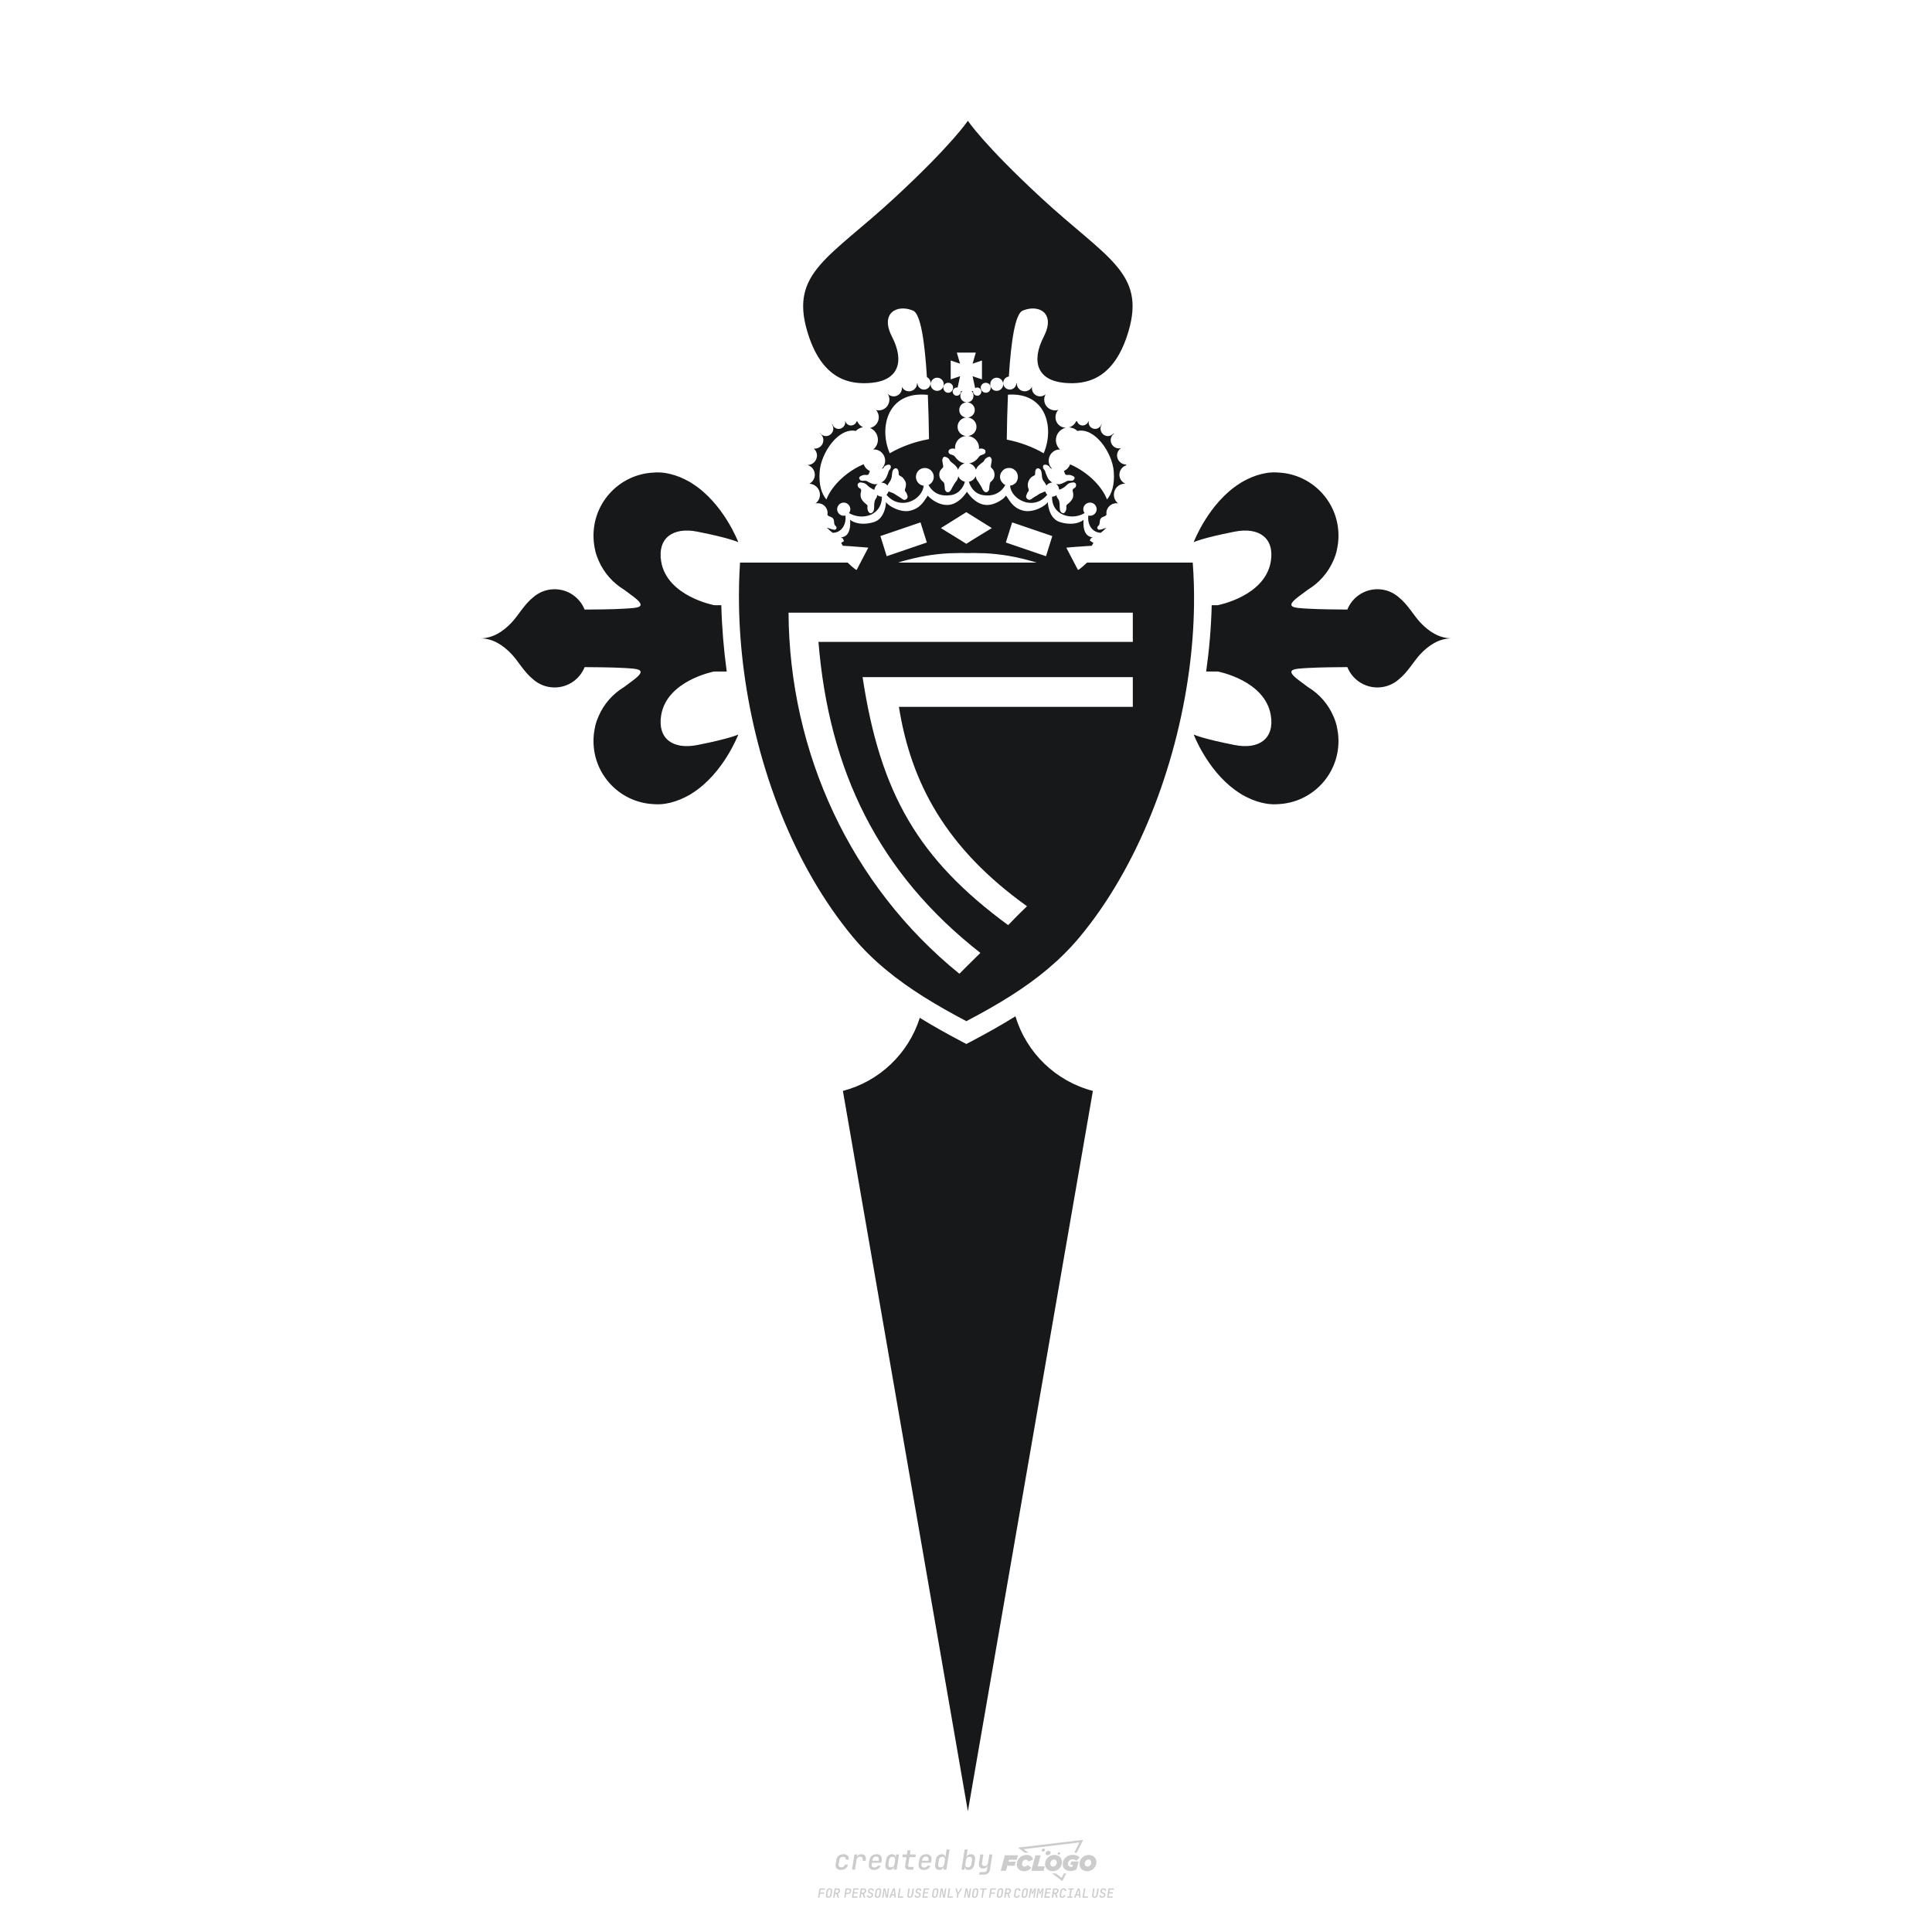 <?xml version="1.0" encoding="UTF-8"?>
<svg id="_图层_1" data-name="图层_1" xmlns="http://www.w3.org/2000/svg" version="1.1" viewBox="0 0 800 800">
  <!-- Generator: Adobe Illustrator 29.1.0, SVG Export Plug-In . SVG Version: 2.1.0 Build 142)  -->
  <path d="M348.219,774.301c-.786,0-1.375-.217-1.768-.652-.393-.435-.528-1.03-.406-1.786l.252-1.648c.122-.755.45-1.35.984-1.785.534-.435,1.194-.652,1.98-.652.755,0,1.329.199,1.722.595.393.397.551.938.475,1.625h-1.236c.03-.359-.055-.637-.257-.836-.202-.198-.498-.297-.887-.297-.42,0-.763.117-1.03.349-.267.233-.435.563-.503.99l-.263,1.659c-.069.435-.006.769.189,1.002.195.233.502.349.921.349.389,0,.715-.099.979-.297.263-.198.436-.48.521-.847h1.236c-.137.687-.467,1.231-.99,1.631-.523.401-1.162.6-1.917.6ZM352.797,774.187l.996-6.294h1.19l-.195,1.19c.336-.87.973-1.304,1.911-1.304.671,0,1.169.208,1.493.624.324.416.429.986.315,1.71l-.069.423h-1.27l.057-.32c.069-.45.011-.795-.171-1.036-.183-.24-.477-.361-.881-.361-.405,0-.74.122-1.007.366-.267.245-.435.588-.503,1.03l-.63,3.971h-1.236ZM361.906,774.301c-.77,0-1.346-.223-1.728-.669s-.515-1.036-.401-1.768l.252-1.648c.084-.488.257-.915.521-1.282s.601-.651,1.013-.852c.412-.202.873-.304,1.385-.304.77,0,1.349.224,1.734.669.385.446.517,1.036.395,1.768l-.172,1.121h-3.845l-.092.526c-.153.954.217,1.431,1.11,1.431.717,0,1.175-.248,1.373-.744h1.225c-.168.534-.503.96-1.007,1.276-.504.317-1.091.475-1.763.475ZM361.231,770.216l-.046.286,2.655-.012.046-.286c.069-.466.013-.822-.166-1.07-.179-.248-.486-.372-.921-.372-.443,0-.795.126-1.059.378-.263.252-.433.611-.509,1.076ZM368.326,774.301c-.633,0-1.103-.212-1.408-.635s-.397-1.001-.274-1.734l.274-1.774c.115-.733.393-1.312.836-1.74.442-.427.98-.641,1.613-.641.465,0,.83.119,1.093.354.263.236.391.557.383.962h.023l.172-1.202h1.236l-.996,6.294h-1.225l.195-1.201h-.023c-.122.412-.351.734-.687.967s-.74.349-1.213.349ZM368.932,773.226c.389,0,.715-.119.978-.355.263-.236.429-.572.498-1.007l.252-1.648c.069-.427.01-.761-.177-1.002-.187-.24-.475-.36-.864-.36-.397,0-.725.118-.984.354-.26.236-.423.572-.492,1.007l-.252,1.648c-.069.443-.013.78.166,1.013.179.233.471.349.876.349ZM376.348,774.187c-.572,0-.994-.157-1.264-.469-.271-.312-.361-.751-.269-1.316l.538-3.387h-1.739l.171-1.122h1.74l.275-1.716h1.236l-.275,1.716h2.472l-.183,1.122h-2.461l-.538,3.387c-.076.442.099.664.526.664h1.717l-.172,1.121h-1.774ZM382.504,774.301c-.77,0-1.346-.223-1.728-.669s-.515-1.036-.401-1.768l.252-1.648c.084-.488.257-.915.521-1.282s.601-.651,1.013-.852c.412-.202.873-.304,1.385-.304.77,0,1.349.224,1.734.669.385.446.517,1.036.395,1.768l-.172,1.121h-3.845l-.092.526c-.153.954.217,1.431,1.11,1.431.717,0,1.175-.248,1.373-.744h1.225c-.168.534-.503.96-1.007,1.276-.504.317-1.091.475-1.763.475ZM381.829,770.216l-.046.286,2.655-.012.046-.286c.069-.466.013-.822-.166-1.07-.179-.248-.486-.372-.921-.372-.443,0-.795.126-1.059.378-.263.252-.433.611-.509,1.076ZM388.924,774.301c-.633,0-1.101-.212-1.402-.635-.301-.423-.395-1.001-.28-1.734l.274-1.774c.115-.733.393-1.312.836-1.74.442-.427.98-.641,1.613-.641.465,0,.83.119,1.093.354.263.236.391.557.383.962h.023l.206-1.465.298-1.796h1.236l-1.327,8.354h-1.225l.195-1.201h-.023c-.122.412-.351.734-.687.967s-.74.349-1.213.349ZM389.531,773.226c.389,0,.715-.119.978-.355.263-.236.429-.572.498-1.007l.252-1.648c.076-.427.019-.761-.172-1.002-.191-.24-.48-.36-.87-.36-.397,0-.725.118-.984.354-.26.236-.423.572-.492,1.007l-.252,1.648c-.076.443-.023.78.16,1.013s.477.349.881.349ZM401.017,774.301c-.473,0-.839-.116-1.099-.349-.26-.233-.385-.555-.378-.967h-.011l-.195,1.201h-1.224l1.327-8.354h1.236l-.286,1.796-.274,1.465h.046c.122-.412.353-.735.692-.967.34-.232.742-.349,1.208-.349.633,0,1.1.214,1.402.641.301.428.395,1.007.281,1.74l-.275,1.774c-.115.733-.395,1.31-.841,1.734-.446.423-.982.635-1.608.635ZM400.766,773.226c.397,0,.723-.116.979-.349.256-.233.422-.571.498-1.013l.252-1.648c.069-.435.011-.77-.171-1.007-.183-.236-.473-.354-.87-.354-.389,0-.715.12-.979.36s-.429.574-.498,1.002l-.252,1.648c-.069.435-.011.771.172,1.007.183.236.473.355.87.355ZM405.469,776.247l.172-1.064h1.934c.641,0,1.007-.302,1.099-.905l.103-.675.206-1.19h-.035c-.122.42-.347.744-.675.973-.328.229-.729.343-1.201.343-.626,0-1.093-.201-1.402-.601s-.41-.944-.303-1.631l.584-3.605h1.236l-.561,3.479c-.061.412,0,.732.183.961s.465.343.847.343c.389,0,.717-.122.984-.366.267-.244.431-.584.492-1.018l.538-3.399h1.236l-1.007,6.409c-.099.603-.37,1.078-.812,1.425-.443.347-1.0.521-1.671.521h-1.946ZM417.787,770.085h3.221l.537-1.855h-5.466l-1.708,6.442h2.147l.586-2.099h3.026l.439-1.708h-3.026l.244-.781ZM424.229,772.916c-.586,0-1.025-.39-1.025-1.123,0-.878.634-1.757,1.611-1.757.488,0,.878.244,1.025.781l1.952-.83c-.293-1.171-1.269-1.903-2.635-1.903-2.782,0-4.148,2.147-4.148,3.904s1.269,2.83,3.075,2.83c1.367,0,2.342-.586,2.977-1.415l-1.513-1.171c-.39.439-.83.683-1.318.683ZM430.915,768.231h-2.147l-1.757,6.442h5.124l.488-1.855h-2.928l1.22-4.587ZM439.748,771.013c0-1.659-1.318-2.928-3.221-2.928-2.196,0-3.807,1.806-3.807,3.807,0,1.659,1.318,2.928,3.221,2.928,2.196,0,3.807-1.806,3.807-3.807ZM434.917,771.696c0-.83.586-1.708,1.513-1.708.781,0,1.171.537,1.171,1.22,0,.83-.586,1.708-1.513,1.708-.781,0-1.171-.537-1.171-1.22ZM443.213,772.233h1.074l-.195.683c-.146.049-.342.098-.586.098-.683,0-1.269-.39-1.269-1.22,0-1.025.732-1.903,1.952-1.903.586,0,1.123.244,1.513.586l1.367-1.367c-.439-.537-1.513-1.074-2.733-1.074-2.587,0-4.295,1.757-4.295,3.855,0,2.05,1.611,2.879,3.221,2.879.927,0,1.855-.293,2.489-.683l.927-3.319h-3.123l-.342,1.464ZM450.777,768.084c-2.196,0-3.807,1.806-3.807,3.807,0,1.659,1.318,2.928,3.221,2.928,2.196,0,3.807-1.806,3.807-3.807,0-1.659-1.318-2.928-3.221-2.928ZM450.338,772.916c-.781,0-1.171-.537-1.171-1.22,0-.83.586-1.708,1.513-1.708.781,0,1.171.537,1.171,1.22,0,.83-.586,1.708-1.513,1.708ZM437.942,767.499c-.049.293.098.488.439.488s.537-.195.634-.488c.049-.244-.098-.488-.439-.488s-.586.244-.634.488ZM432.135,765.498c-.439,0-.732.244-.781.586s.098.586.537.586.732-.244.781-.586c.098-.342-.098-.586-.537-.586ZM433.013,767.303c-.098.537.146.878.83.878.634,0,1.074-.39,1.171-.878s-.146-.878-.83-.878c-.683,0-1.074.39-1.171.878ZM439.602,777.552l-2.44-1.806h-1.513l4.246,3.172,1.611-3.172h-.976l-.927,1.806ZM425.839,767.157l-2.001-1.464,23.132-2.782-2.147,4.246h1.025l2.684-5.319-26.988,3.221,2.782,2.099h1.513ZM338.719,785.785l.609-3.832h2.32l-.084.519h-1.764l-.184,1.145h1.627l-.084.525h-1.617l-.257,1.643h-.567ZM342.97,785.838c-.357,0-.623-.101-.798-.302-.175-.201-.234-.473-.178-.816l.268-1.701c.056-.343.203-.615.441-.816.238-.201.535-.302.892-.302s.623.1.798.299c.175.199.236.471.184.814l-.268,1.706c-.056.343-.204.615-.444.816-.24.201-.538.302-.895.302ZM343.049,785.334c.193,0,.348-.052.467-.158.119-.105.194-.257.226-.457l.268-1.701c.032-.199.005-.352-.079-.457-.084-.105-.222-.158-.415-.158s-.347.052-.465.158c-.117.105-.192.257-.223.457l-.268,1.701c-.032.2-.005.352.079.457s.22.158.409.158ZM344.996,785.785l.609-3.832h1.202c.238,0,.439.046.604.139.165.093.283.223.357.391s.091.366.052.593c-.038.259-.14.484-.304.675-.165.191-.366.321-.604.391l.535,1.643h-.619l-.478-1.575h-.541l-.247,1.575h-.567ZM345.888,783.707h.635c.189,0,.349-.056.48-.168.131-.112.211-.262.239-.451.032-.193,0-.345-.094-.459-.095-.114-.236-.171-.425-.171h-.635l-.2,1.249ZM349.545,785.785l.609-3.832h1.254c.371,0,.651.105.84.315.189.21.255.49.199.84-.038.234-.122.438-.249.611s-.29.307-.488.402c-.198.095-.419.142-.664.142h-.693l-.241,1.522h-.567ZM350.432,783.754h.693c.192,0,.357-.059.493-.176.136-.117.22-.274.252-.47s-.002-.352-.1-.47-.245-.176-.441-.176h-.688l-.21,1.291ZM352.747,785.785l.609-3.832h2.252l-.079.504h-1.695l-.173,1.087h1.512l-.079.499h-1.512l-.194,1.239h1.69l-.079.504h-2.252ZM355.843,785.785l.609-3.832h1.202c.238,0,.439.046.604.139.165.093.283.223.357.391s.091.366.052.593c-.038.259-.14.484-.304.675-.165.191-.366.321-.604.391l.535,1.643h-.619l-.478-1.575h-.541l-.247,1.575h-.567ZM356.736,783.707h.635c.189,0,.349-.056.48-.168.131-.112.211-.262.239-.451.032-.193,0-.345-.094-.459-.095-.114-.236-.171-.425-.171h-.635l-.2,1.249ZM360.132,785.838c-.385,0-.674-.095-.866-.286-.192-.191-.264-.451-.215-.779h.567c-.028.175.011.312.116.412.105.1.266.149.483.149.203,0,.37-.049.501-.147.131-.098.211-.233.239-.404.021-.15.001-.279-.06-.386-.061-.107-.158-.181-.291-.223l-.457-.136c-.266-.08-.462-.217-.588-.409-.126-.192-.17-.42-.131-.682.035-.21.112-.394.231-.551s.273-.28.462-.367.402-.131.64-.131c.35,0,.616.095.798.286.182.191.248.444.2.759h-.567c.028-.168-.003-.3-.092-.396-.089-.096-.23-.144-.422-.144-.189,0-.343.045-.462.134-.119.089-.189.214-.21.375-.025.151-.007.279.052.386s.158.181.294.223l.467.147c.262.081.456.217.58.409.124.193.165.422.123.688-.035.217-.116.406-.241.567-.126.161-.288.286-.485.375-.198.089-.419.134-.664.134ZM363.265,785.838c-.357,0-.623-.101-.798-.302-.175-.201-.234-.473-.178-.816l.268-1.701c.056-.343.203-.615.441-.816.238-.201.535-.302.892-.302s.623.1.798.299c.175.199.236.471.184.814l-.268,1.706c-.056.343-.204.615-.444.816-.24.201-.538.302-.895.302ZM363.344,785.334c.193,0,.348-.052.467-.158.119-.105.194-.257.226-.457l.268-1.701c.032-.199.005-.352-.079-.457-.084-.105-.222-.158-.415-.158s-.347.052-.465.158c-.117.105-.192.257-.223.457l-.268,1.701c-.032.2-.005.352.079.457s.22.158.409.158ZM365.275,785.785l.609-3.832h.709l.619,3.186c.007-.098.017-.217.029-.357.012-.14.027-.285.045-.435.018-.151.037-.289.058-.415l.315-1.979h.525l-.609,3.832h-.709l-.614-3.186c-.007.095-.017.209-.029.344s-.027.276-.045.423c-.018.147-.037.283-.058.409l-.315,2.01h-.53ZM368.225,785.785l1.585-3.832h.745l.373,3.832h-.562l-.073-.971h-1.087l-.388.971h-.593ZM369.385,784.342h.871l-.089-1.102c-.018-.196-.03-.365-.037-.509-.007-.143-.011-.243-.011-.299-.018.056-.052.156-.102.299s-.115.311-.192.504l-.441,1.107ZM371.721,785.785l.609-3.832h.567l-.525,3.312h1.674l-.079.52h-2.247ZM376.678,785.838c-.367,0-.634-.101-.8-.302-.166-.201-.221-.475-.165-.821l.436-2.761h.567l-.436,2.755c-.032.196-.008.35.071.462.079.112.214.168.407.168.193,0,.347-.056.465-.168.117-.112.192-.266.223-.462l.435-2.755h.567l-.436,2.761c-.056.35-.2.625-.433.824-.233.199-.533.299-.9.299ZM379.844,785.838c-.385,0-.674-.095-.866-.286-.192-.191-.264-.451-.215-.779h.567c-.028.175.011.312.116.412.105.1.266.149.483.149.203,0,.37-.049.501-.147.131-.098.211-.233.239-.404.021-.15.001-.279-.06-.386-.061-.107-.158-.181-.291-.223l-.457-.136c-.266-.08-.462-.217-.588-.409-.126-.192-.17-.42-.131-.682.035-.21.112-.394.231-.551s.273-.28.462-.367.402-.131.64-.131c.35,0,.616.095.798.286.182.191.248.444.2.759h-.567c.028-.168-.003-.3-.092-.396-.089-.096-.23-.144-.422-.144-.189,0-.343.045-.462.134-.119.089-.189.214-.21.375-.025.151-.007.279.052.386s.158.181.294.223l.467.147c.262.081.456.217.58.409.124.193.165.422.123.688-.035.217-.116.406-.241.567-.126.161-.288.286-.485.375-.198.089-.419.134-.664.134ZM381.906,785.785l.609-3.832h2.252l-.079.504h-1.695l-.173,1.087h1.512l-.079.499h-1.512l-.194,1.239h1.69l-.079.504h-2.252ZM386.943,785.838c-.357,0-.623-.101-.798-.302-.175-.201-.234-.473-.178-.816l.268-1.701c.056-.343.203-.615.441-.816.238-.201.535-.302.892-.302s.623.1.798.299c.175.199.236.471.184.814l-.268,1.706c-.056.343-.204.615-.444.816-.24.201-.538.302-.895.302ZM387.021,785.334c.193,0,.348-.052.467-.158.119-.105.194-.257.226-.457l.268-1.701c.032-.199.005-.352-.079-.457-.084-.105-.222-.158-.415-.158s-.347.052-.465.158c-.117.105-.192.257-.223.457l-.268,1.701c-.032.2-.005.352.079.457s.22.158.409.158ZM388.953,785.785l.609-3.832h.709l.619,3.186c.007-.098.017-.217.029-.357.012-.14.027-.285.045-.435.018-.151.037-.289.058-.415l.315-1.979h.525l-.609,3.832h-.709l-.614-3.186c-.007.095-.017.209-.029.344s-.027.276-.045.423c-.018.147-.037.283-.058.409l-.315,2.01h-.53ZM392.249,785.785l.609-3.832h.567l-.525,3.312h1.674l-.079.52h-2.247ZM396.117,785.785l.22-1.412-.751-2.42h.577l.446,1.449c.028.095.05.184.066.268.016.084.025.147.029.189.018-.042.046-.105.087-.189.04-.084.088-.173.144-.268l.898-1.449h.598l-1.528,2.42-.22,1.412h-.567ZM399.217,785.785l.609-3.832h.709l.619,3.186c.007-.098.017-.217.029-.357.012-.14.027-.285.044-.435.018-.151.037-.289.058-.415l.315-1.979h.525l-.609,3.832h-.709l-.614-3.186c-.007.095-.017.209-.029.344s-.027.276-.045.423c-.018.147-.037.283-.058.409l-.315,2.01h-.53ZM403.505,785.838c-.357,0-.623-.101-.798-.302-.175-.201-.234-.473-.178-.816l.268-1.701c.056-.343.203-.615.441-.816.238-.201.535-.302.892-.302.357,0,.623.1.798.299.175.199.236.471.184.814l-.268,1.706c-.056.343-.204.615-.444.816-.239.201-.538.302-.895.302ZM403.584,785.334c.193,0,.348-.052.467-.158.119-.105.194-.257.226-.457l.268-1.701c.032-.199.005-.352-.079-.457-.084-.105-.222-.158-.415-.158-.193,0-.347.052-.465.158-.117.105-.191.257-.223.457l-.268,1.701c-.032.2-.005.352.079.457.084.105.22.158.409.158ZM406.381,785.785l.525-3.312h-1.023l.084-.519h2.619l-.084.519h-1.029l-.525,3.312h-.567ZM409.518,785.785l.609-3.832h2.32l-.084.519h-1.764l-.184,1.145h1.627l-.084.525h-1.617l-.257,1.643h-.567ZM413.769,785.838c-.357,0-.623-.101-.798-.302-.175-.201-.234-.473-.178-.816l.268-1.701c.056-.343.203-.615.441-.816.238-.201.535-.302.892-.302.357,0,.623.1.798.299.175.199.236.471.184.814l-.268,1.706c-.056.343-.204.615-.444.816-.239.201-.538.302-.895.302ZM413.848,785.334c.193,0,.348-.052.467-.158.119-.105.194-.257.226-.457l.268-1.701c.032-.199.005-.352-.079-.457-.084-.105-.222-.158-.415-.158-.193,0-.347.052-.465.158-.117.105-.191.257-.223.457l-.268,1.701c-.032.2-.005.352.079.457.084.105.22.158.409.158ZM415.795,785.785l.609-3.832h1.202c.238,0,.439.046.604.139.164.093.283.223.357.391s.091.366.053.593c-.039.259-.14.484-.304.675-.165.191-.366.321-.604.391l.535,1.643h-.619l-.478-1.575h-.541l-.247,1.575h-.567ZM416.688,783.707h.635c.189,0,.349-.056.48-.168.131-.112.211-.262.239-.451.032-.193,0-.345-.095-.459-.094-.114-.236-.171-.425-.171h-.635l-.199,1.249ZM420.905,785.838c-.36,0-.631-.101-.811-.302-.18-.201-.242-.473-.186-.816l.268-1.701c.056-.346.206-.619.449-.819s.545-.299.906-.299c.357,0,.625.101.806.302.18.201.242.473.186.816h-.567c.031-.199.003-.352-.087-.457-.089-.105-.228-.158-.417-.158-.193,0-.351.052-.475.158-.124.105-.202.255-.234.451l-.268,1.706c-.032.2-.003.352.087.457.089.105.23.158.423.158s.35-.052.472-.158.199-.257.231-.457h.567c-.035.228-.115.425-.239.593s-.281.298-.47.388c-.189.091-.402.136-.64.136ZM424.034,785.838c-.357,0-.623-.101-.798-.302-.175-.201-.234-.473-.178-.816l.268-1.701c.056-.343.203-.615.441-.816.238-.201.535-.302.892-.302.357,0,.623.1.798.299.175.199.236.471.184.814l-.268,1.706c-.056.343-.204.615-.444.816-.239.201-.538.302-.895.302ZM424.112,785.334c.193,0,.348-.052.467-.158.119-.105.194-.257.226-.457l.268-1.701c.032-.199.005-.352-.079-.457-.084-.105-.222-.158-.415-.158-.193,0-.347.052-.465.158-.117.105-.191.257-.223.457l-.268,1.701c-.032.2-.005.352.079.457.084.105.22.158.409.158ZM425.965,785.785l.609-3.832h.687l.184,1.228c.021.119.037.23.047.333.011.103.019.183.026.239.018-.056.047-.136.089-.241.042-.105.091-.217.147-.336l.567-1.223h.709l-.609,3.832h-.535l.204-1.291c.025-.168.058-.352.1-.554.042-.201.087-.404.136-.609s.096-.4.142-.585c.045-.185.087-.348.126-.488l-.855,1.863h-.551l-.283-1.863c-.004.136-.011.295-.021.475s-.024.372-.039.575c-.016.203-.035.407-.058.611-.023.205-.048.396-.076.575l-.205,1.291h-.54ZM429.115,785.785l.609-3.832h.687l.184,1.228c.021.119.037.23.047.333.011.103.019.183.026.239.018-.056.047-.136.089-.241.042-.105.091-.217.147-.336l.567-1.223h.709l-.609,3.832h-.535l.204-1.291c.025-.168.058-.352.1-.554.042-.201.087-.404.136-.609s.096-.4.142-.585c.045-.185.087-.348.126-.488l-.855,1.863h-.551l-.283-1.863c-.004.136-.011.295-.021.475s-.024.372-.039.575c-.016.203-.035.407-.058.611-.023.205-.048.396-.076.575l-.205,1.291h-.54ZM432.411,785.785l.609-3.832h2.252l-.079.504h-1.696l-.173,1.087h1.512l-.079.499h-1.512l-.194,1.239h1.69l-.079.504h-2.252ZM435.507,785.785l.609-3.832h1.202c.238,0,.439.046.604.139.164.093.283.223.357.391s.091.366.053.593c-.039.259-.14.484-.304.675-.165.191-.366.321-.604.391l.535,1.643h-.619l-.478-1.575h-.541l-.247,1.575h-.567ZM436.4,783.707h.635c.189,0,.349-.056.48-.168.131-.112.211-.262.239-.451.032-.193,0-.345-.095-.459-.094-.114-.236-.171-.425-.171h-.635l-.199,1.249ZM439.801,785.838c-.36,0-.631-.101-.811-.302-.18-.201-.242-.473-.186-.816l.268-1.701c.056-.346.206-.619.449-.819s.545-.299.906-.299c.357,0,.625.101.806.302.18.201.242.473.186.816h-.567c.031-.199.003-.352-.087-.457-.089-.105-.228-.158-.417-.158-.193,0-.351.052-.475.158-.124.105-.202.255-.234.451l-.268,1.706c-.032.2-.003.352.087.457.089.105.23.158.423.158s.35-.052.472-.158.199-.257.231-.457h.567c-.035.228-.115.425-.239.593s-.281.298-.47.388c-.189.091-.402.136-.64.136ZM441.879,785.785l.079-.504h.777l.446-2.824h-.777l.084-.504h2.126l-.084.504h-.777l-.446,2.824h.777l-.079.504h-2.126ZM444.74,785.785l1.585-3.832h.745l.373,3.832h-.562l-.073-.971h-1.087l-.388.971h-.593ZM445.9,784.342h.871l-.089-1.102c-.017-.196-.03-.365-.037-.509-.007-.143-.01-.243-.01-.299-.018.056-.052.156-.102.299s-.115.311-.192.504l-.441,1.107ZM448.235,785.785l.609-3.832h.567l-.525,3.312h1.674l-.079.52h-2.247ZM453.193,785.838c-.368,0-.634-.101-.8-.302-.166-.201-.221-.475-.165-.821l.436-2.761h.567l-.436,2.755c-.032.196-.008.35.071.462.079.112.214.168.407.168s.347-.056.465-.168c.117-.112.192-.266.223-.462l.436-2.755h.567l-.436,2.761c-.056.35-.2.625-.433.824-.233.199-.533.299-.9.299ZM456.358,785.838c-.385,0-.674-.095-.866-.286-.193-.191-.264-.451-.215-.779h.567c-.028.175.011.312.115.412.105.1.266.149.483.149.203,0,.37-.049.501-.147s.211-.233.239-.404c.021-.15.001-.279-.06-.386s-.158-.181-.291-.223l-.457-.136c-.266-.08-.462-.217-.588-.409-.126-.192-.17-.42-.131-.682.035-.21.112-.394.231-.551s.273-.28.462-.367c.189-.087.402-.131.64-.131.35,0,.616.095.798.286.182.191.248.444.199.759h-.567c.028-.168-.003-.3-.092-.396-.089-.096-.23-.144-.423-.144-.189,0-.343.045-.462.134-.119.089-.189.214-.21.375-.025.151-.007.279.052.386s.158.181.294.223l.467.147c.262.081.456.217.58.409.124.193.165.422.124.688-.035.217-.116.406-.241.567-.126.161-.288.286-.485.375-.198.089-.419.134-.664.134ZM458.421,785.785l.609-3.832h2.252l-.079.504h-1.696l-.173,1.087h1.512l-.079.499h-1.512l-.194,1.239h1.69l-.079.504h-2.252Z" style="fill: #ccc;"/>
  <path d="M360.999,158.514c10.768-1.059,13.78-8.561,8.319-19.177-4.95-9.646,2.029-13.512,8.765-10.717,3.113,1.289,4.823,12.746,5.729,27.547.906.447,1.531,1.365,1.531,2.424,0,.204-.025.408-.076.6-.153.715-.6,1.301-1.187,1.697-.421.268-.931.434-1.467.434-1.467,0-2.666-1.187-2.718-2.641-.064,0-.127-.013-.204-.013,0,.038.026.064.026.102,0,1.85-1.493,3.254-3.356,3.254-1.289,0-2.437-.766-2.96-1.914.038.191.064.396.064.6,0,1.927-1.492,3.419-3.432,3.419-.957,0-1.837-.408-2.462-1.072.446.702.715,1.518.715,2.399,0,2.462-1.94,4.478-4.402,4.478-.383,0-.74-.064-1.11-.153.689.804,1.11,1.825,1.11,2.973,0,2.207-1.518,4.006-3.585,4.466,1.901.804,3.228,2.679,3.228,4.861,0,1.646-.778,3.113-1.99,4.083.141-.013.281-.051.408-.051,1.952,0,3.585,1.25,4.261,2.973.192.523.319,1.097.319,1.697,0,1.238-.523,2.386-1.353,3.228.204.038.408.013.651-.23.434-.625.255-.625.88-.97.791-.523,1.404-.447,1.837-.268.268.179.447.791.268,1.238-.179.434-.702,1.059-.791,1.225-.268,1.059-.434,1.327-.791,2.195-.357.88-.702,1.506-1.761,2.297l-.536.357c1.135-.013,2.003.472,2.539,1.199.383-.88,1.072-1.659,1.34-2.258.447-.88.523-1.761.613-2.82.179-2.105,1.506-2.195,1.85-2.016.345.166.88.523.88,2.462,0,.702,1.314.612,2.105,1.927.447.612,1.238,1.493.715,3.522-.102.434-.536,1.225,0,1.748.523.536.434.804.702,1.416.523.88-.268,2.029-1.327,1.939-.523-.089-1.059-.625-1.314-.791-1.225-.804-1.493-.88-2.284-1.416-.791-.613-1.148-.613-1.94-.957-.37-.128-.651-.23-.893-.332-.14.536-.434,1.021-.855,1.403.982,1.161,2.092,2.003,3.152,2.526.855.408,1.709.638,2.59.753,2.271.293,4.542-.396,6.303-1.646,1.863-1.327,3.177-3.292,3.368-5.384-1.71-.217-2.96-1.556-3.164-3.203-.013-.153-.038-.306-.038-.459,0-2.016,1.582-3.687,3.7-3.687,2.029,0,3.687,1.671,3.687,3.687,0,.23-.026.459-.064.676-.23,1.187-1.034,2.207-2.118,2.692.243.459.561.919.868,1.301,1.582,2.105,4.313,3.509,8.357,2.896,4.058-.587,5.487-4.261,5.856-5.537-1.238-.281-2.271-1.161-2.743-2.309-.09.561-.294,1.403-.829,2.042-.523.612-1.238,1.761-1.582,2.462-.357.702-.702,1.403-1.072,1.761-.345.357-.689.357-1.046.357-.345,0-1.059-.715-1.059-1.416s-.166-2.195-.344-2.462c-.294-.587-1.442-1.059-1.812-2.424-.077-.268-.128-.574-.128-.919,0-1.403.549-2.016,1.02-2.488.23-.242.447-.434.574-.676.166-.344-.357-2.195-.357-2.909,0-.689.523-1.391.88-1.391.702,0,1.761.6,1.927,1.046.23.459.51.804.829,1.11.179.166.37.319.587.472,1.059.791,1.225,1.059,1.761,1.671.153.191.268.421.37.676.051.14.115.281.153.434.051-.153.128-.293.192-.434.498-1.097,1.429-1.939,2.577-2.233l-.485-.115c-1.404-.357-2.105-1.059-2.807-1.761-.702-.702-.702-1.225-1.761-1.582-.536-.166-.791-.255-.97-.344-.178-.089-.268-.179-.447-.357-.344-.344-.255-1.136,0-1.403.09-.089.204-.179.332-.255.396-.242.995-.408,1.786-.281.166.051.294.076.396.115-.013-.166-.038-.306-.038-.472,0-1.557.727-2.922,1.85-3.828.74-.587,1.633-.957,2.615-1.046-1.888-.217-3.419-1.786-3.419-3.828,0-1.965,1.531-3.598,3.432-3.828-1.544-.204-2.73-1.506-2.73-3.113,0-1.761,1.416-3.177,3.164-3.177,1.761,0,3.266,1.416,3.266,3.177,0,1.608-1.263,2.896-2.82,3.113,1.99.23,3.522,1.863,3.522,3.828,0,2.041-1.531,3.611-3.509,3.828.97.089,1.863.447,2.615,1.021,1.161.893,1.94,2.284,1.94,3.853,0,.166-.026.306-.051.472.115-.038.242-.064.408-.115.651-.102,1.149,0,1.518.166.242.102.447.23.587.37.268.268.357,1.059,0,1.403-.242.242-.332.319-.715.459-.166.064-.37.14-.702.242-1.046.357-1.046.88-1.748,1.582-.702.702-1.404,1.403-2.897,1.761l-.472.115c1.199.281,2.156,1.123,2.641,2.233.051.115.128.23.179.357.038-.128.089-.242.153-.357.102-.242.23-.485.396-.676.089-.179.178-.268.268-.344.255-.268.523-.536.957-.88.192-.179.268-.268.523-.447.102-.051.204-.102.294-.166.064-.051.115-.102.166-.192.434-.255.702-.702.957-1.225.268-.344.625-.613,1.059-.791.255-.166.613-.255.88-.255.434.166.88.778.88,1.391,0,.715-.523,2.564-.357,2.909.09.179.357.447.523.612.025.013.038.038.064.064.421.434.829,1.046.918,2.233v.523c-.026.268-.077.498-.14.702-.166.651-.498,1.085-.842,1.403-.345.357-.689.625-.868.97-.179.702-.357,1.85-.357,2.462,0,.523-.357,1.059-.702,1.225-.089.089-.268.192-.345.192-.357,0-.536,0-.625-.102-.179,0-.345-.089-.447-.255-.166-.179-.421-.447-.6-.791-.179-.268-.268-.612-.46-.97-.166-.268-.332-.613-.523-.88-.344-.523-.702-1.059-.957-1.493-.638-.727-.829-1.582-.918-2.131-.485,1.161-1.544,2.042-2.833,2.309.383,1.289,1.825,4.95,5.946,5.537,3.878.613,6.596-.791,8.268-2.896.306-.396.625-.855.868-1.327-.115-.051-.23-.102-.345-.179-.357-.166-.613-.434-.88-.791-.434-.447-.753-1.034-.88-1.671-.051-.23-.089-.459-.089-.702,0-.97.357-1.761.97-2.462.268-.255.523-.523.88-.791.089-.025.204-.076.319-.115.166-.077.345-.14.536-.191.038-.013.076-.025.115-.038.268-.089.523-.089.88-.089.357,0,.613,0,.97.089.255.089.625.166.88.344.345.268.702.536.97.791.523.625.791,1.327.88,2.195v.536c-.013.038-.025.089-.025.128-.102.817-.357,1.48-.855,2.067-.268.268-.625.536-.97.702-.255.179-.625.357-.88.357-.192.064-.332.128-.498.153.242,2.934,2.73,5.601,5.869,6.635.192.051.37.102.549.166,1.876.485,3.93.408,5.869-.536,1.072-.536,2.118-1.365,3.113-2.552-.383-.37-.689-.842-.817-1.378l-.37.14c-.178.089-.357.089-.523.192l-.536.255c-.345.089-.689.268-1.136.523-.089,0-.178.089-.268.179-.345.179-.523.357-.791.536-.255.166-.613.255-1.059.612-.166.089-.255.179-.434.268-.179.076-.357.344-.702.523-.178.089-.446.179-.625.268-.255,0-.345,0-.447-.089-.778-.179-1.301-1.059-.944-1.85.345-.612.255-.88.689-1.416.178-.076.255-.255.255-.434.102-.179,0-.268,0-.434,0-.357-.153-.613-.255-.88-.268-1.314,0-2.118.255-2.731.191-.344.37-.612.447-.791.268-.357.447-.523.625-.702.434-.357.791-.523,1.136-.702.268-.089.447-.268.447-.523,0-1.582.255-2.029.613-2.297.089-.089.178-.089.268-.166.076-.089.434-.089.791.076.447.179.97.715,1.059,1.939,0,.179,0,.447.077.613,0,.88.178,1.582.447,2.207.166.255.344.523.612.868.281.408.613.88.829,1.391.523-.727,1.391-1.212,2.335-1.212l-.357-.344c-1.046-.791-1.403-1.416-1.748-2.297-.357-.868-.536-1.135-.791-2.195-.09-.166-.625-.791-.791-1.225-.179-.447,0-1.059.255-1.238.447-.179.97-.255,1.85.268.536.344.357.344.88.97.217.255.434.281.638.217-.829-.829-1.34-1.978-1.34-3.215,0-.561.115-1.097.294-1.608.638-1.761,2.296-3.062,4.274-3.062.051,0,.115.025.166.025-1.059-.97-1.735-2.348-1.735-3.892,0-2.475,1.723-4.555,4.032-5.116-2.361-.089-4.211-1.978-4.211-4.376,0-1.187.447-2.245,1.174-3.049-.421.14-.868.23-1.365.23-2.45,0-4.479-2.016-4.479-4.478,0-.817.255-1.595.676-2.258-.625.587-1.442.931-2.335.931-1.952,0-3.432-1.493-3.432-3.419,0-.217.013-.408.051-.6-.51,1.135-1.684,1.914-3.05,1.914-1.761,0-3.254-1.403-3.254-3.254,0-.038.013-.064.013-.102h-.191c-.051,1.467-1.251,2.654-2.718,2.654-.243,0-.46-.038-.676-.102-.995-.255-1.774-1.059-1.99-2.067-.038-.179-.064-.357-.064-.561,0-1.365,1.033-2.488,2.335-2.679.918-14.673,2.641-26.015,5.729-27.291,6.737-2.794,13.716,1.072,8.765,10.717-5.461,10.615-2.45,18.118,8.319,19.177,8.765.855,20.708-.906,26.73-21.32,7.222-24.433-9.339-30.43-36.299-55.399-23.846-22.073-30.213-31.795-30.213-31.795,0,0-6.367,9.722-30.213,31.795-26.96,24.969-43.521,30.966-36.299,55.399,6.035,20.414,17.977,22.175,26.73,21.32M368.425,187.694c-4.683-10.922-.74-25.977,15.77-24.178.255,5.907.408,12.134.485,18.322-5.69.995-11.432,3.037-16.255,5.856M417.368,163.426c15.694-1.097,19.381,13.563,14.8,24.267-4.555-2.654-9.914-4.619-15.285-5.665.077-6.277.23-12.606.485-18.602M412.685,156.396c1.493,0,2.731,1.225,2.731,2.718v.064c-.038,1.467-1.251,2.667-2.731,2.667-1.071,0-1.952-.625-2.373-1.544-.166-.357-.268-.753-.268-1.187,0-1.493,1.148-2.718,2.641-2.718M408.207,158.501c1.071,0,1.901.778,2.003,1.825,0,.077.013.128.013.204,0,1.148-.868,2.105-2.016,2.105-.778,0-1.468-.447-1.837-1.097-.166-.306-.268-.638-.268-1.008,0-1.148.97-2.029,2.105-2.029M393.675,149.277l3.878,1.314-1.327-4.491v-.089h7.834l-1.327,4.58,3.879-1.314v7.821l-3.879-1.314,1.059,4.938c.268-.166.561-.281.893-.281.689,0,1.314.498,1.556,1.148.064.166.115.344.115.523,0,.97-.791,1.761-1.671,1.761-.727,0-1.353-.459-1.621-1.097-.089-.204-.128-.434-.128-.663,0-.064.013-.128.026-.179h-.651c.268.255.46.561.6.906.128.319.191.663.191,1.021,0,1.595-1.135,2.731-2.73,2.731-1.506,0-2.717-1.136-2.717-2.731,0-.332.064-.651.178-.957.141-.37.357-.702.625-.97h-.587c.013.051.038.115.038.179,0,.268-.077.523-.179.753-.281.587-.88,1.008-1.569,1.008-.88,0-1.672-.791-1.672-1.761,0-.153.051-.293.089-.447.217-.676.855-1.225,1.582-1.225.127,0,.242.051.37.076l1.02-4.734-3.878,1.314v-7.821ZM392.641,158.501c1.135,0,2.016.88,2.016,2.029,0,.383-.102.753-.281,1.059-.345.625-.982,1.046-1.735,1.046-1.136,0-2.016-.957-2.016-2.105v-.128c.064-1.085.919-1.901,2.016-1.901M388.061,156.396c1.493,0,2.73,1.225,2.73,2.718,0,.459-.115.868-.306,1.25-.46.88-1.378,1.48-2.424,1.48-1.467,0-2.667-1.187-2.718-2.641v-.089c0-1.493,1.238-2.718,2.718-2.718M420.476,420.821c4.529,15.119,16.714,26.909,32.063,30.902l-51.763,298.277-51.75-298.277c15.119-3.93,27.164-15.464,31.846-30.264,5.614,3.47,11.356,6.66,17.097,9.684l2.182,1.148,2.182-1.148c6.163-3.253,12.248-6.635,18.143-10.322M288.791,220.151c-10.233-2.016-16.599,2.705-15.017,12.325,2.386,14.469,21.971,18.118,21.971,18.118h2.934c.23,9.033.982,18.232,2.245,27.457h-5.18s-19.585,3.649-21.971,18.118c-1.582,9.62,4.785,14.341,15.017,12.325,13.754-2.705,16.931-4.364,16.931-4.364,0,0-6.137,16.242-19.253,24.421l-.727.472c-2.947,1.659-5.422,2.679-8.114,3.343-.6.14-1.212.268-1.837.383-1.799.306-3.572.37-5.308.217-13.78-.727-24.727-12.134-24.727-26.092,0-1.761.166-3.47.497-5.129.179-1.072.434-2.131.804-3.151.268-.74.549-1.442.842-2.118,2.169-4.976,5.843-9.148,10.45-11.942l3.356-2.488c6.953-5.078,2.564-5.078-3.292-5.448-4.887-.293-13.562-.344-16.331-.357-1.978,4.938-6.8,8.421-12.44,8.421-3.419,0-6.533-1.276-8.906-3.381-3.776-3.037-6.111-7.515-8.982-10.513-3.356-3.509-7.54-6.379-12.746-6.443,5.205-.064,9.39-2.934,12.746-6.443,2.871-2.998,5.205-7.477,8.982-10.513,2.373-2.105,5.487-3.381,8.906-3.381,5.639,0,10.462,3.483,12.44,8.421,2.769-.013,11.445-.051,16.331-.37,5.856-.357,10.245-.357,3.292-5.423l-3.356-2.488c-4.606-2.794-8.281-6.979-10.45-11.955-.294-.676-.574-1.378-.842-2.118-.37-1.021-.625-2.08-.804-3.139-.331-1.659-.497-3.381-.497-5.142,0-13.958,10.947-25.365,24.727-26.079,1.735-.166,3.509-.102,5.308.204.625.115,1.238.242,1.837.396,2.692.651,5.167,1.671,8.114,3.33l.727.472c13.116,8.178,19.253,24.421,19.253,24.421,0,0-3.177-1.659-16.931-4.364M588.235,257.88c3.343,3.509,7.54,6.379,12.759,6.443-5.218.064-9.416,2.935-12.759,6.443-2.858,2.998-5.205,7.477-8.982,10.513-2.373,2.105-5.486,3.381-8.893,3.381-5.639,0-10.475-3.483-12.453-8.421-2.768.013-11.444.064-16.331.357-5.856.37-10.245.37-3.292,5.435l3.356,2.501c4.606,2.781,8.281,6.966,10.45,11.942.294.676.587,1.378.842,2.118.357,1.021.625,2.08.791,3.151.344,1.659.51,3.368.51,5.129,0,13.958-10.947,25.365-24.727,26.092-1.735.153-3.509.089-5.308-.217-.612-.115-1.225-.242-1.837-.383-2.692-.663-5.167-1.684-8.115-3.343l-.727-.472c-12.261-7.655-18.424-22.354-19.164-24.216,0-.051.026-.102.038-.14.638.281,4.428,1.863,16.817,4.3,10.207,2.016,16.586-2.705,15.004-12.325-2.386-14.469-21.971-18.118-21.971-18.118h-4.785c1.289-9.25,2.067-18.449,2.284-27.457h2.501s19.585-3.649,21.971-18.118c1.582-9.62-4.797-14.341-15.004-12.325-13.767,2.705-16.931,4.364-16.931,4.364,0,0,6.124-16.242,19.241-24.421l.727-.472c2.947-1.659,5.423-2.679,8.115-3.343.613-.14,1.225-.268,1.837-.383,1.799-.306,3.572-.37,5.308-.217,13.779.727,24.727,12.134,24.727,26.092,0,1.761-.166,3.483-.51,5.142-.166,1.059-.434,2.118-.791,3.139-.255.74-.549,1.442-.842,2.118-2.169,4.976-5.843,9.148-10.45,11.955l-3.356,2.488c-6.953,5.065-2.564,5.065,3.292,5.423,4.887.306,13.563.357,16.331.37,1.978-4.938,6.814-8.421,12.453-8.421,3.407,0,6.52,1.276,8.893,3.381,3.777,3.037,6.124,7.515,8.982,10.513M494.347,241.787c-.089-2.973-.242-5.933-.459-8.829h-43.776s-3.47,3.305-3.764,3.011l-.153-.281-1.429-2.73-2.909-5.563-.319-.625c.051.025.918-.166,8.612-.651.6-.051,1.225-.089,1.901-.128l.715-1.174c-.497-.344-1.008-.663-1.518-.983l.447-.931c.255-.102.51-.204.765-.319-.408-.102-.829-.23-1.25-.408-2.131-.842-2.526-3.458-2.577-5.257-.026-.804.025-1.442.025-1.684-.434.434-1.046.753-1.735,1.008-.434.166-.868.293-1.353.396-2.105.434-4.657.268-7.106-.613-2.143-.829-3.317-2.807-3.93-4.644-.51-1.506-.651-2.909-.651-3.534-.166.472-1.225,1.429-2.769,2.258-.179.102-.37.191-.574.293-2.016.97-4.746,1.671-7.133.97-3.356-.931-4.734-3.049-6.188-5.206-.217-.319-.434-.638-.663-.957-.166.217-.383.472-.638.74-.153.166-.306.332-.498.498-1.672,1.314-4.491,2.896-7.388,2.628-2.922-.255-5.244-2.424-6.571-4.006-.51-.625-.893-1.148-1.084-1.442-.191.293-.561.817-1.071,1.442-1.302,1.582-3.572,3.751-6.494,4.006-2.986.268-5.806-1.314-7.464-2.718-.306-.217-.549-.434-.753-.663-.153-.166-.294-.332-.396-.485-.14.191-.268.37-.396.561-1.556,2.297-2.896,4.619-6.545,5.601-2.386.702-5.027,0-7.043-.97-.536-.255-1.021-.536-1.455-.804-1.059-.689-1.761-1.378-1.888-1.748,0,.498-.102,1.506-.383,2.641-.523,2.054-1.71,4.568-4.185,5.537-2.475.88-5.014,1.046-7.132.613-.587-.128-1.174-.293-1.684-.523-.574-.23-1.072-.523-1.48-.88,0,.217.051.791.038,1.518-.026,1.799-.37,4.555-2.501,5.423-.459.191-.906.332-1.365.434.281.115.549.23.842.332l.421,1.123c-.383.255-.778.497-1.148.753l.702,1.174c.421.025.829.051,1.225.076.753.051,1.429.089,2.067.128,6.431.447,7.196.6,7.247.574l-3.241,6.188-1.429,2.756-.141.255c-.306.293-3.764-3.011-3.764-3.011h-44.541c-.192,2.909-.319,5.856-.396,8.829-.064,2.909-.077,5.856-.026,8.804.141,9.033.829,18.232,2.054,27.457,5.308,39.986,20.682,80.547,45.077,109.918,8.332,10.028,18.462,17.939,29.358,24.803,5.729,3.598,11.662,6.915,17.658,10.079,6.481-3.407,12.785-6.928,18.819-10.781,10.399-6.647,19.968-14.29,28.134-24.102,23.91-28.759,39.769-69.855,45.23-109.918,1.263-9.263,1.965-18.462,2.08-27.457.038-2.96.026-5.895-.064-8.804M416.607,224.308l2.501-8,16.625,5.665-1.314,4.21-1.301,4.134-16.625-5.678.115-.332ZM400.135,212.072l10.564,6.596c-2.819,1.722-5.677,3.432-8.484,5.193-.689.447-1.391.855-2.08,1.314l-2.105-1.314-8.434-5.193,10.539-6.596ZM385.489,229.832c3.7-.523,7.119-.791,10.016-.791,1.939-.089,3.611-.089,5.027,0,1.48-.089,3.152-.089,5.091,0,2.909,0,6.163.268,9.939.791,3.075.434,6.507,1.148,10.118,2.105,1.161.293,2.348.638,3.56,1.021h-57.402c1.199-.383,2.386-.727,3.534-1.021,3.611-.957,6.953-1.671,10.118-2.105M381.163,216.308l2.475,7.847.141.485-16.612,5.678-1.646-5.269-.97-3.075,16.612-5.665ZM397.265,403.213c-45.065-36.452-70.429-91.685-70.748-149.508h142.555v12.083h-130.166c4.312,53.128,24.701,95.666,67.048,128.788-3.675,3.623-7.056,6.966-8.689,8.638M469.072,292.695h-96.853c5.04,31.731,19.7,58.716,53.039,82.55-2.156,2.054-5.333,5.257-7.808,7.834-37.026-27.215-52.937-54.251-60.273-102.696h111.895v12.312ZM466.349,192.665c-1.621.523-2.832,2.067-2.832,3.917,0,1.646,1.033,3.088,2.475,3.713-.064,0-.127-.013-.191-.013-2.539,0-4.568,2.016-4.568,4.568,0,1.48.689,2.756,1.748,3.585-.23-.038-.472-.064-.727-.064-1.25,0-2.348.561-3.1,1.416-.638.715-1.021,1.633-1.021,2.628,0,.128.026.255.026.396.013.102.025.204.038.293-.089.153-.204.293-.306.37-.281.281-.357.242-.727.383-.089.038-.191.076-.332.14-.702.357-.88.357-1.225,1.059-.038.115-.089.23-.115.344-.204.766-.115,1.735-.421,2.029-.345.357-.702.702-.702,1.059,0,.344.179.88.893.88.421,0,1.824-.459,2.87-.817-.74.753-1.518,1.442-2.322,2.067-1.863-.038-3.394-1.021-4.313-2.565-.727-1.225-1.059-2.82-.829-4.58.217.064.46.089.715.089,1.493,0,2.73-1.238,2.73-2.73,0-.319-.064-.613-.178-.906-.37-1.059-1.378-1.812-2.552-1.812-1.557,0-2.756,1.187-2.807,2.641,0,.025-.013.051-.013.077,0,.612.217,1.174.549,1.62-1.071.651-2.284,1.059-3.534,1.289-4.861.74-10.105-1.914-9.939-8.089.689,0,1.34-.255,1.85-.625.089,1.238.613,1.238.97,2.118.357.88.357,2.195.357,3.164,0,2.105,1.403,2.284,1.671,2.195.434-.179,1.302-1.135,1.046-2.896-.025-.153.026-.281.115-.408.306-.485,1.212-.906,1.901-1.875.446-.625,1.059-1.238.804-3.254-.089-.447-.447-1.148.089-1.671.6-.447.6-.268.97-.791.434-.88.076-1.85-.97-1.85-.447,0-1.237.179-1.493.255-.982.357-1.416,1.148-2.207,1.684-.88.523-1.238.88-2.195,1.046,0-.498-.141-.97-.37-1.378-.204-.383-.498-.715-.842-.97l.421.064c.153.025.306.051.447.064,1.071.051,1.837-.459,2.539-.765.88-.357,1.046-.791,2.105-.702q1.059.077,1.417-.089c.434-.268.868-.97.702-1.238-.179-.434-.88-.791-1.85-1.046q-.612-.089-1.327,0c-.778,0-.868-.702-1.046-1.148-.077-.191-.128-.357-.179-.536,1.186-.51,2.105-1.506,2.539-2.718,5.895,2.514,11.585,7.324,14.418,12.657.344.651.625,1.276.868,1.888,1.927-2.297,3.266-5.946,2.781-11.751-.638-7.604-7.77-18.181-15.03-16.625-.931-.893-2.169-1.442-3.534-1.467,1.327-.344,2.424-1.263,2.96-2.488.153-.013.306-.038.46-.051.268,1.008,1.186,1.735,2.271,1.735,1.136,0,2.118-.765,2.386-1.799.051,0,.089,0,.128.013-.013.153-.038.306-.038.472,0,1.493,1.136,2.73,2.718,2.73,1.186,0,2.207-.791,2.564-1.863.064.026.102.051.166.064-.332.498-.523,1.085-.523,1.71,0,1.659,1.403,3.075,3.075,3.075.944,0,1.799-.472,2.373-1.161.038.038.102.089.127.14-.804.638-1.352,1.608-1.352,2.692,0,1.939,1.569,3.419,3.419,3.419.306,0,.587-.051.88-.115-.995.663-1.672,1.774-1.672,3.024,0,2.105,1.761,3.777,3.776,3.777.013.102.013.204.026.306M355.176,213.74c-1.263-.23-2.513-.625-3.623-1.276.345-.459.549-1.021.549-1.62v-.089c-.051-1.454-1.263-2.641-2.73-2.641-1.187,0-2.22.791-2.578,1.876-.089.268-.153.549-.153.855,0,1.493,1.238,2.718,2.731,2.718.255,0,.485-.025.715-.089.204,1.71-.115,3.266-.817,4.491-.918,1.646-2.539,2.679-4.491,2.654-.855-.638-1.659-1.365-2.424-2.156,1.046.357,2.679.906,3.139.906.715,0,.893-.523.893-.88,0-.344-.357-.702-.702-1.046-.294-.293-.23-1.136-.37-1.863-.051-.179-.089-.357-.153-.523-.357-.702-.536-.702-1.237-1.046-.319-.166-.472-.204-.613-.255-.153-.051-.255-.076-.447-.281-.089-.051-.166-.166-.255-.281.013-.051.013-.102.025-.153.026-.204.064-.408.064-.625,0-1.123-.472-2.144-1.212-2.884-.727-.715-1.723-1.161-2.845-1.161-.332,0-.663.051-.97.128,1.097-.829,1.85-2.143,1.85-3.649,0-2.488-2.003-4.453-4.389-4.555,1.327-.715,2.271-2.118,2.271-3.713,0-1.978-1.352-3.572-3.126-4.057.051,0,.089.013.153.013,2.105,0,3.866-1.748,3.866-3.955,0-1.123-.523-2.143-1.314-2.858.14.025.281.038.421.038,1.94,0,3.534-1.569,3.534-3.509,0-1.174-.6-2.207-1.493-2.858.038-.025.051-.051.089-.076.561.753,1.455,1.263,2.45,1.263,1.671,0,3.075-1.403,3.075-3.075,0-.651-.217-1.25-.561-1.761.051-.026.115-.051.179-.077.345,1.097,1.378,1.927,2.59,1.927,1.493,0,2.73-1.238,2.73-2.73,0-.166-.025-.332-.051-.498h.115c.243,1.046,1.174,1.812,2.309,1.812,1.084,0,2.042-.715,2.335-1.71.115,0,.204.013.306.026.447,1.072,1.276,1.914,2.335,2.399-1.161.191-2.195.74-2.96,1.544-7.247-1.48-14.328,9.059-14.966,16.638-.485,5.805.855,9.454,2.768,11.751.243-.612.523-1.238.868-1.888,2.858-5.372,8.625-10.232,14.584-12.72.421,1.238,1.34,2.271,2.552,2.781-.051.179-.102.344-.179.536-.179.447-.255,1.148-1.059,1.148q-.702-.089-1.403,0c-.97.268-1.582.612-1.761,1.059-.166.255.268.957.613,1.225q.447.179,1.505.089c1.046-.089,1.225.344,2.016.702.74.293,1.48.765,2.45.765.204,0,.408-.025.638-.064l.408-.064c-.434.319-.765.765-1.008,1.289-.166.344-.306.727-.37,1.148-.791-.255-1.148-.612-2.029-1.135-.791-.536-1.225-1.327-2.284-1.684-.179-.077-.97-.255-1.404-.255-1.059,0-1.506.97-.97,1.85.357.523.357.344.97.791.523.523.166,1.225.077,1.671-.255,2.016.357,2.628.791,3.254.663.919,1.518,1.352,1.876,1.799.115.153.179.306.153.485-.268,1.761.613,2.73,1.059,2.909.268.077,1.672-.102,1.672-2.207,0-.97,0-2.284.357-3.164.345-.88.868-.88.88-2.233.51.459,1.187.74,2.003.74,0,3.254-1.429,5.537-3.483,6.864-.727.472-1.544.817-2.411,1.046-1.314.344-2.73.408-4.121.179" style="fill: #171819;"/>
</svg>